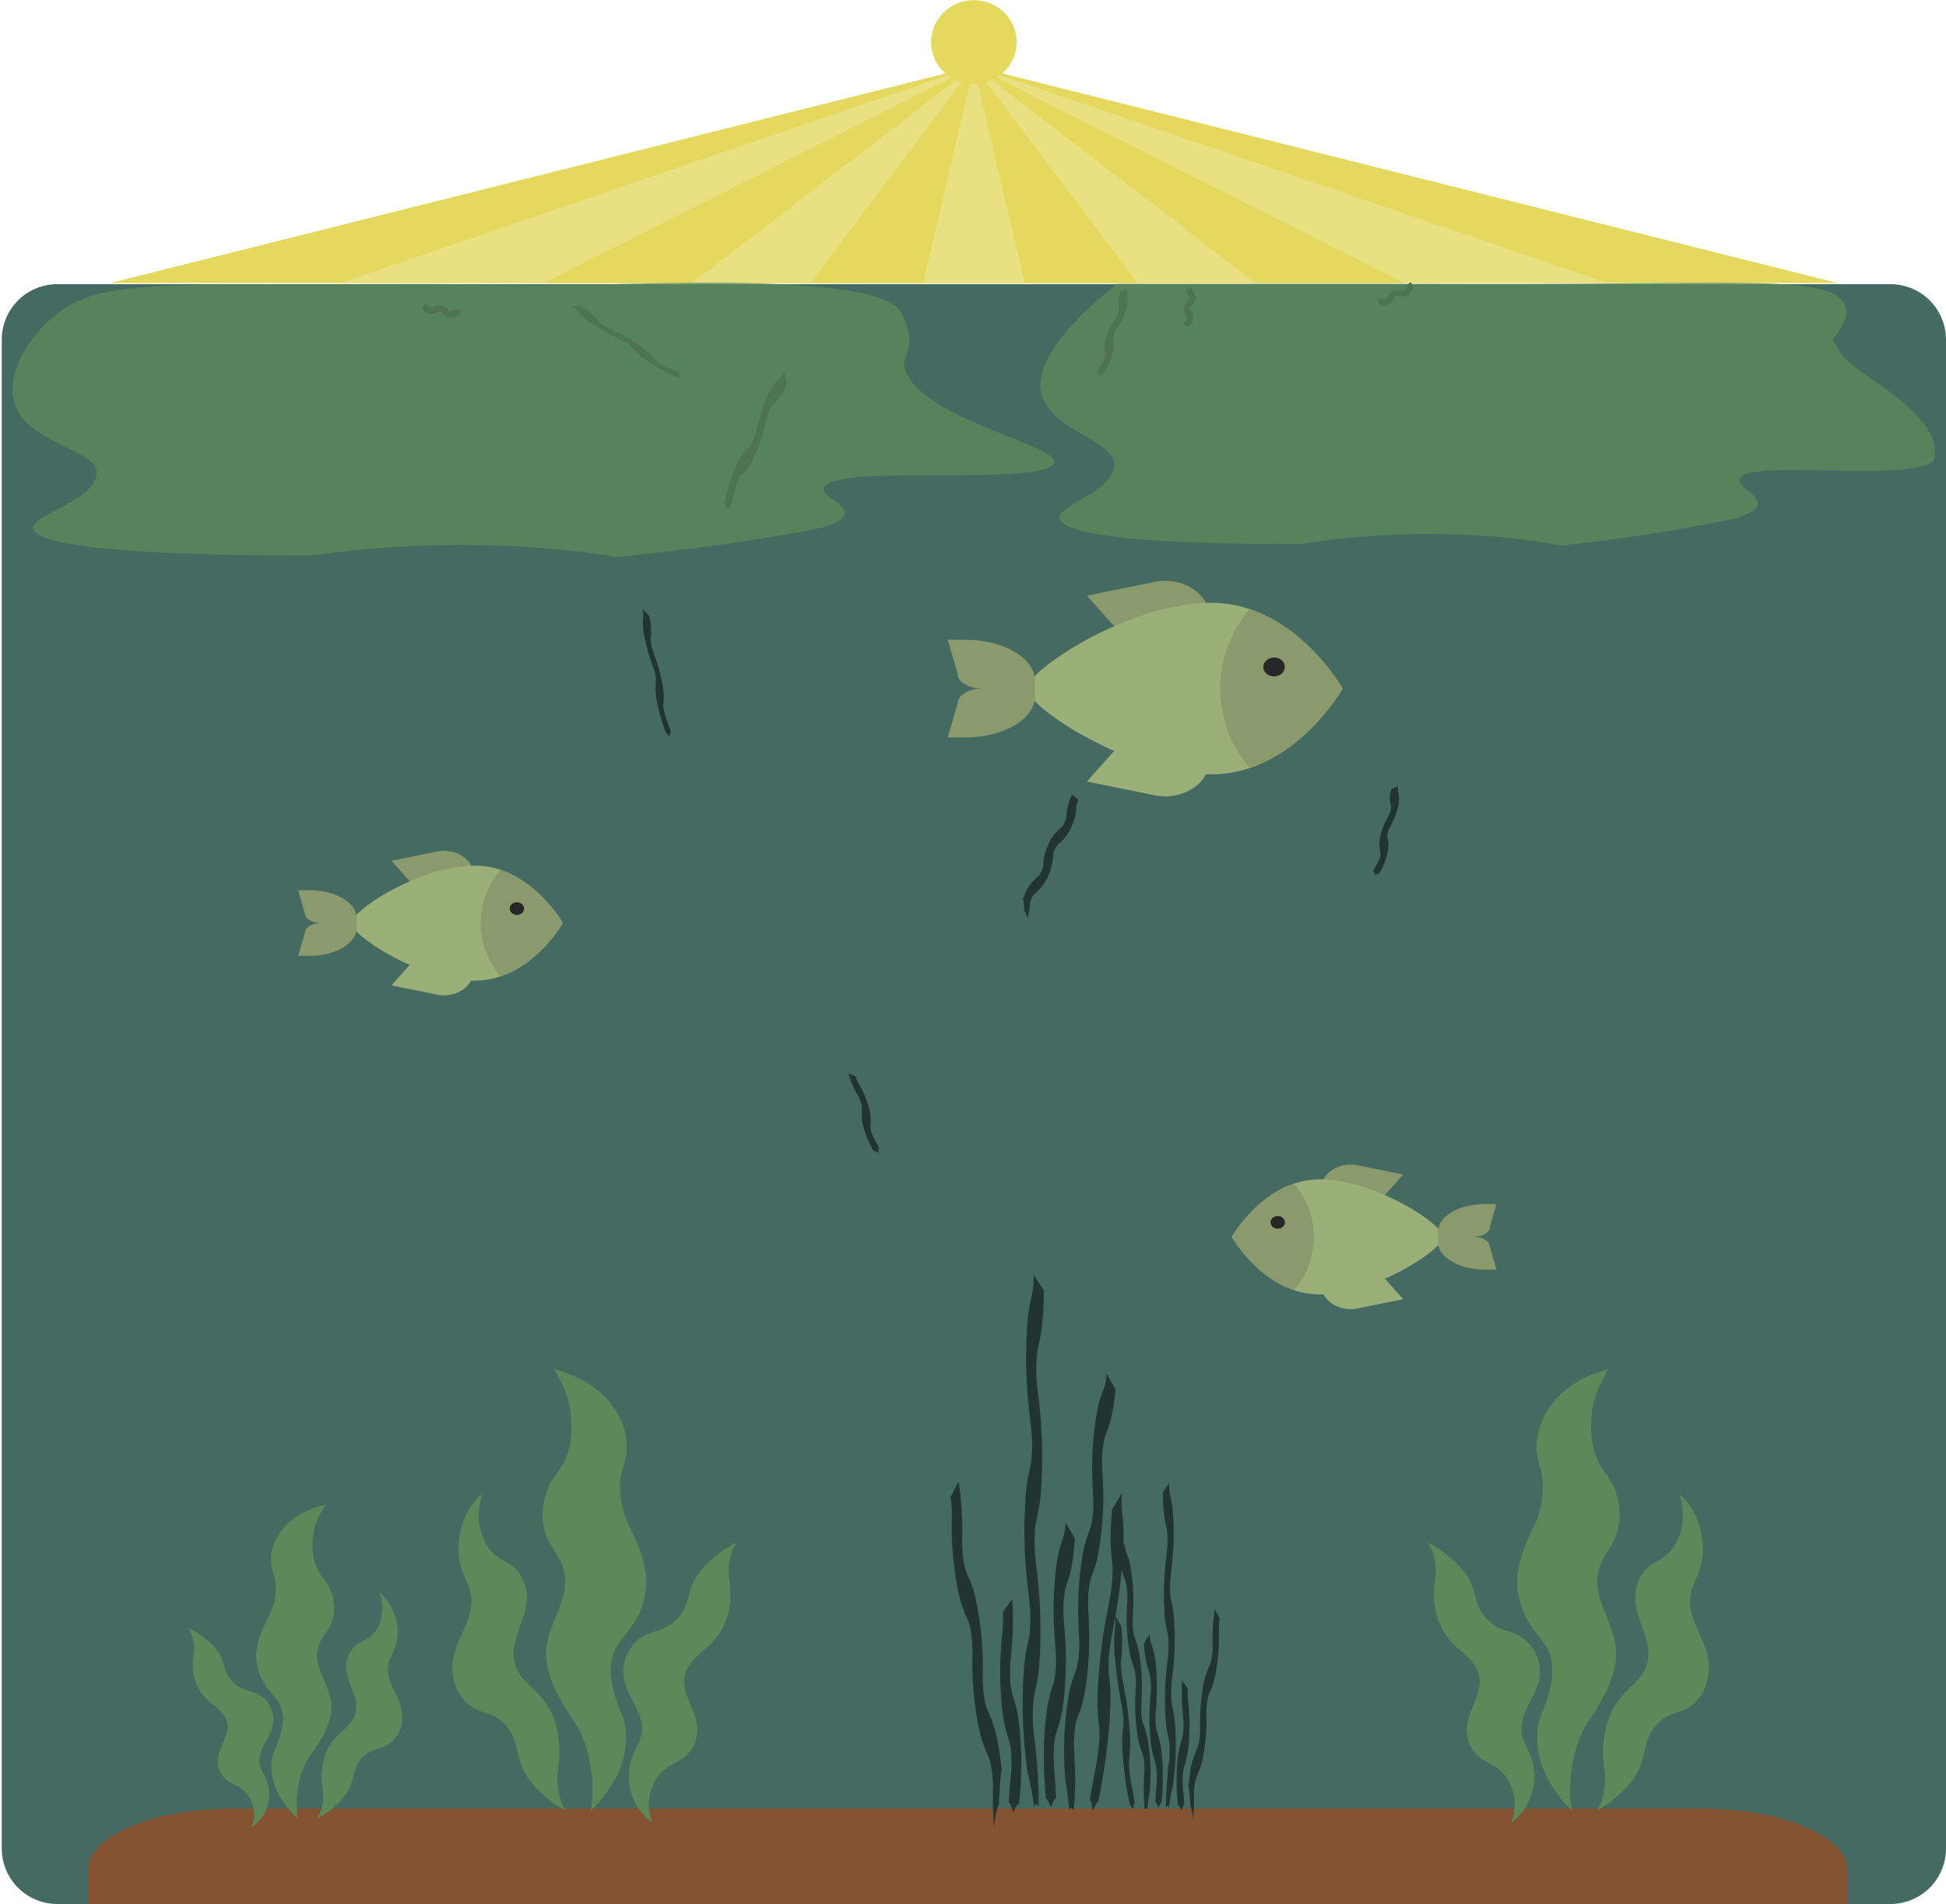 <svg id="Layer_1" data-name="Layer 1" xmlns="http://www.w3.org/2000/svg" viewBox="0 0 2621.59 2565.16"><defs><style>.cls-1{fill:#446a62;}.cls-2{fill:#835332;}.cls-10,.cls-3{fill:#5c895a;}.cls-4{fill:#8b9a6c;}.cls-5{fill:#9baf78;}.cls-6{fill:#272727;}.cls-7{fill:#21342f;}.cls-8{fill:#e4d95e;}.cls-9{fill:#e9e081;}.cls-10{opacity:0.75;isolation:isolate;}</style></defs><g id="Сгруппировать_362" data-name="Сгруппировать 362"><path id="Прямоугольник_9" data-name="Прямоугольник 9" class="cls-1" d="M77.23,382.82H2546.74a74.82,74.82,0,0,1,74.85,74.79V2490.17a74.81,74.81,0,0,1-74.85,74.78H77.23a74.81,74.81,0,0,1-74.85-74.78V457.61A74.82,74.82,0,0,1,77.23,382.82Z"/><path id="Контур_518" data-name="Контур 518" class="cls-2" d="M2488.48,2565h-2370v-46.18c0-45.5,88.26-82.39,197.09-82.39H2291.44c108.83,0,197,36.88,197,82.39Z"/><g id="Сгруппировать_172" data-name="Сгруппировать 172"><path id="Контур_519" data-name="Контур 519" class="cls-3" d="M338.73,2461.64a43.29,43.29,0,0,0-14.38-52.84c-6-4-13-6.28-18.72-10.7A32.73,32.73,0,0,1,293.48,2370c1.45-17.12,16.15-32.51,12.54-49.28-3-13.85-16.91-21.54-27-31.25-17.19-16.55-22-38.65-18.14-61.54a48.73,48.73,0,0,0-7.7-35.23s10.81,5.46,14,7.74c12.13,8.82,25,18.29,31.11,32.68,2.46,5.8,3.77,12,5.94,17.93a40.9,40.9,0,0,0,17.39,21.1A108.09,108.09,0,0,0,342,2280a38.67,38.67,0,0,1,24.78,47.21c-4.7,16.45-19.49,30.58-17.21,47.52,1.1,8.22,6.16,15.23,9.4,22.82a53.52,53.52,0,0,1-20.24,64.12Z"/><path id="Контур_520" data-name="Контур 520" class="cls-3" d="M401.37,2449.84a117,117,0,0,1-29.65-40.28c-6.26-15.21-8.79-35.75-2-51.41,8.58-19.77,18.45-47,4.24-67-8.13-11.43-17.33-19.47-23.12-33.31-13.24-31.69-.82-56.24,12.72-83.32,7.55-15.12,10.85-36.9,5.11-53.66a56.29,56.29,0,0,1,.47-41.25C382,2048,411.89,2033,438.54,2027c-2.62,4-9.57,17-10,17.92a80.9,80.9,0,0,0-6.36,21.29c-3.31,24.41-.37,43.33,14.21,61a62.15,62.15,0,0,1,13.1,48.58c-2.7,17.71-14.64,26-20,41.22-10.06,28.6,16.69,53,17.16,80.82.44,26.65-16.48,49.28-29.61,68.36-14.65,21.28-21,56.63-15.73,83.68Z"/><path id="Контур_521" data-name="Контур 521" class="cls-3" d="M511.29,2146c8.72,20.93,2.33,48-14.08,59.78-6,4.31-13,6.68-18.7,11.52a38.27,38.27,0,0,0-12,31.63c1.56,19.61,16.39,37.73,12.88,56.73-2.9,15.69-16.82,24-26.88,34.67-17.14,18.25-21.82,43.31-17.8,69.59a60.45,60.45,0,0,1-7.51,39.94,161.12,161.12,0,0,0,14-8.33c12.12-9.61,25-19.94,31-36.13,2.43-6.53,3.7-13.59,5.84-20.27a43.2,43.2,0,0,1,17.32-23.44,97.06,97.06,0,0,1,20.44-8.17c18.85-7,30.64-29.09,24.56-53-4.82-19-19.75-35.65-17.57-54.88,1-9.37,6.09-17.16,9.29-25.73a67.84,67.84,0,0,0-20.7-73.94Z"/></g><g id="Сгруппировать_173" data-name="Сгруппировать 173"><path id="Контур_522" data-name="Контур 522" class="cls-3" d="M879.05,2455.74c-11.37-25.37-2.73-59,19.08-74.24,8-5.58,17.28-8.82,24.84-15A47.25,47.25,0,0,0,939.09,2327c-1.92-24.06-21.39-45.7-16.63-69.25,3.95-19.44,22.43-30.27,35.81-43.92,22.81-23.23,29.18-54.31,24.08-86.47a71.71,71.71,0,0,1,10.21-49.51s-14.34,7.67-18.52,10.89c-16.11,12.39-33.2,25.69-41.29,45.92-3.26,8.16-5,16.89-7.87,25.2a57,57,0,0,1-23.08,29.65c-8.38,5.4-18,7.51-27.11,11a55,55,0,0,0-32.86,66.33c6.24,23.11,25.85,43,22.84,66.78-1.47,11.56-8.19,21.39-12.48,32.08a77.65,77.65,0,0,0,26.86,90.08Z"/><path id="Контур_523" data-name="Контур 523" class="cls-3" d="M795.93,2439.17a164.32,164.32,0,0,0,39.33-56.6c8.31-21.38,11.67-50.24,2.66-72.25-11.38-27.79-24.48-66.07-5.64-94.1,10.77-16,23-27.36,30.68-46.81,17.56-44.53,1.09-79-16.87-117.09-10-21.24-14.41-51.85-6.79-75.38a83.48,83.48,0,0,0-.64-58c-17.06-44.46-56.72-65.56-92.06-74,3.48,5.64,12.69,23.87,13.25,25.2a118.55,118.55,0,0,1,8.43,29.9c4.42,34.31.5,60.9-18.85,85.71A91.05,91.05,0,0,0,732,2054c3.57,24.88,19.42,36.55,26.5,57.91,13.35,40.19-22.15,74.51-22.77,113.57-.6,37.45,21.85,69.24,39.28,96.05,19.44,29.93,27.84,79.59,20.84,117.59Z"/><path id="Контур_524" data-name="Контур 524" class="cls-3" d="M650.09,2012.18c-11.56,29.41-3.08,67.51,18.7,84,8,6,17.28,9.39,24.84,16.19a55.56,55.56,0,0,1,15.94,44.45c-2.07,27.55-21.74,53-17.1,79.7,3.85,22.06,22.32,33.67,35.67,48.73,22.75,25.65,28.94,60.86,23.63,97.78a89.27,89.27,0,0,0,9.94,56.13,212.09,212.09,0,0,1-18.52-11.7c-16.08-13.52-33.15-28-41.14-50.79-3.23-9.17-4.91-19.08-7.75-28.44a60.72,60.72,0,0,0-23-32.95c-8.37-5.83-18-7.86-27.12-11.47-25-9.88-40.66-40.89-32.59-74.46,6.41-26.64,26.2-50.09,23.32-77.14-1.4-13.15-8.08-24.1-12.33-36.14-12.7-35.95,0-81.33,27.48-103.91Z"/></g><g id="Сгруппировать_174" data-name="Сгруппировать 174"><path id="Контур_525" data-name="Контур 525" class="cls-3" d="M2035.58,2455.72c11.24-25.36,2.69-59-18.87-74.25-7.89-5.56-17.09-8.81-24.56-15a47.55,47.55,0,0,1-15.94-39.49c1.9-24.06,21.16-45.68,16.44-69.23-3.9-19.44-22.17-30.28-35.41-43.92-22.55-23.24-28.85-54.31-23.8-86.46a72.47,72.47,0,0,0-10.1-49.51s14.18,7.67,18.32,10.89c15.92,12.39,32.83,25.68,40.82,45.92,3.23,8.15,4.94,16.89,7.78,25.19a56.86,56.86,0,0,0,22.83,29.65c8.28,5.4,17.8,7.52,26.81,11a55.18,55.18,0,0,1,32.49,66.34c-6.17,23.11-25.56,43-22.58,66.77,1.44,11.58,8.09,21.39,12.33,32.09a78.18,78.18,0,0,1-26.55,90.08Z"/><path id="Контур_526" data-name="Контур 526" class="cls-3" d="M2117.77,2439.16a164.05,164.05,0,0,1-38.92-56.6c-8.21-21.38-11.54-50.23-2.63-72.24,11.25-27.79,24.2-66.07,5.57-94.11-10.67-16.05-22.74-27.35-30.33-46.8-17.36-44.52-1.08-79,16.68-117.09,9.91-21.24,14.25-51.84,6.71-75.38a84.37,84.37,0,0,1,.62-58c16.88-44.48,56.08-65.58,91.05-74-3.44,5.63-12.55,23.87-13.09,25.2a120,120,0,0,0-8.34,29.9c-4.37,34.31-.49,60.89,18.64,85.7A91.85,91.85,0,0,1,2180.9,2054c-3.53,24.89-19.2,36.55-26.22,57.91-13.2,40.19,21.9,74.5,22.51,113.57.59,37.44-21.61,69.24-38.85,96.05-19.22,29.92-27.53,79.58-20.61,117.59Z"/><path id="Контур_527" data-name="Контур 527" class="cls-3" d="M2262,2012.17c11.44,29.39,3.06,67.5-18.48,84-7.87,6-17.1,9.38-24.55,16.18-10.89,10-17,27.3-15.76,44.46,2,27.54,21.49,53,16.9,79.69-3.8,22.07-22.07,33.69-35.27,48.74-22.49,25.65-28.62,60.86-23.37,97.78a90.17,90.17,0,0,1-9.84,56.12,206.94,206.94,0,0,0,18.3-11.69c15.91-13.51,32.79-28,40.7-50.79,3.18-9.18,4.85-19.09,7.65-28.45a60.67,60.67,0,0,1,22.73-32.94c8.28-5.84,17.8-7.89,26.82-11.48,24.72-9.87,40.2-40.9,32.22-74.46-6.33-26.64-25.91-50.09-23.06-77.14,1.39-13.15,8-24.11,12.19-36.14,12.55-36,0-81.32-27.18-103.91Z"/></g><g id="Сгруппировать_175" data-name="Сгруппировать 175"><path id="Контур_528" data-name="Контур 528" class="cls-4" d="M635.64,1168c-7.37-17.07-30.26-26-51.12-20l-57.22,11.52L561,1197.35l77.42-23Z"/><path id="Контур_529" data-name="Контур 529" class="cls-5" d="M561,1289.68l-33.65,37.79L584.52,1339c20.86,6,43.75-2.92,51.12-20l2.75-6.37Z"/><path id="Контур_530" data-name="Контур 530" class="cls-5" d="M639.76,1166.06c-64.07,0-140.58,44.79-161.17,68v19c20.59,23.16,97.1,68,161.17,68,74.76,0,118.49-77.45,118.49-77.45S714.52,1166.06,639.76,1166.06Z"/><path id="Контур_531" data-name="Контур 531" class="cls-4" d="M758.25,1243.52s-30.4-53.83-83.83-71.74a109.63,109.63,0,0,0,0,143.46C727.85,1297.33,758.25,1243.52,758.25,1243.52Z"/><ellipse id="Эллипс_189" data-name="Эллипс 189" class="cls-6" cx="696.32" cy="1223.98" rx="9.7" ry="8.53"/><path id="Контур_532" data-name="Контур 532" class="cls-4" d="M439,1243.51h-6c-12.35,0-22.36-5.9-22.36-13.19l-9-31h15.73c34.78,0,63,16.64,63,37.17v14c0,20.52-28.2,37.15-63,37.15H401.71l9-31c0-7.28,10-13.2,22.36-13.2"/></g><g id="Сгруппировать_176" data-name="Сгруппировать 176"><path id="Контур_533" data-name="Контур 533" class="cls-4" d="M1782,1590.72c7.37-17.08,30.25-26,51.12-20l57.22,11.53-33.66,37.81-77.42-23Z"/><path id="Контур_534" data-name="Контур 534" class="cls-5" d="M1856.73,1712.37l33.65,37.81-57.22,11.53c-20.86,6-43.75-2.93-51.12-20l-2.75-6.37Z"/><path id="Контур_535" data-name="Контур 535" class="cls-5" d="M1777.92,1588.77c64.07,0,140.58,44.8,161.16,68v19c-20.58,23.16-97.09,68-161.16,68-74.76,0-118.49-77.45-118.49-77.45S1703.16,1588.77,1777.92,1588.77Z"/><path id="Контур_536" data-name="Контур 536" class="cls-4" d="M1659.43,1666.22s30.4-53.82,83.83-71.72a109.62,109.62,0,0,1,0,143.45C1689.83,1720.05,1659.43,1666.22,1659.43,1666.22Z"/><ellipse id="Эллипс_190" data-name="Эллипс 190" class="cls-6" cx="1721.36" cy="1646.69" rx="9.7" ry="8.53"/><path id="Контур_537" data-name="Контур 537" class="cls-4" d="M1978.64,1666.22h6c12.35,0,22.36-5.91,22.36-13.19l9-31h-15.74c-34.77,0-63,16.63-63,37.16v14c0,20.53,28.21,37.17,63,37.17H2016l-9-31c0-7.29-10-13.2-22.36-13.2"/></g><g id="Сгруппировать_177" data-name="Сгруппировать 177"><path id="Контур_538" data-name="Контур 538" class="cls-4" d="M1625.86,815c-11-25.44-45.13-38.8-76.26-29.81l-85.38,17.2,50.22,56.41L1630,824.47Z"/><path id="Контур_539" data-name="Контур 539" class="cls-5" d="M1514.44,996.48l-50.22,56.41,85.38,17.2c31.12,9,65.27-4.36,76.26-29.81l4.1-9.51Z"/><path id="Контур_540" data-name="Контур 540" class="cls-5" d="M1632,812.06c-95.58,0-209.75,66.85-240.46,101.41v28.29c30.71,34.57,144.88,101.41,240.46,101.41,111.53,0,176.8-115.55,176.8-115.55S1743.54,812.06,1632,812.06Z"/><path id="Контур_541" data-name="Контур 541" class="cls-4" d="M1808.79,927.62s-45.36-80.29-125.07-107a163.52,163.52,0,0,0,0,214C1763.43,1007.91,1808.79,927.62,1808.79,927.62Z"/><ellipse id="Эллипс_191" data-name="Эллипс 191" class="cls-6" cx="1716.39" cy="898.46" rx="14.48" ry="12.72"/><path id="Контур_542" data-name="Контур 542" class="cls-4" d="M1332.54,927.61h-9c-18.43,0-33.38-8.81-33.38-19.68l-13.38-46.19h23.47c51.92,0,94,24.82,94,55.45V938c0,30.61-42.08,55.46-94,55.46h-23.47l13.38-46.2c0-10.86,15-19.68,33.38-19.68"/></g><g id="Сгруппировать_178" data-name="Сгруппировать 178"><path id="Контур_543" data-name="Контур 543" class="cls-7" d="M1372.73,2430.4a486,486,0,0,0,2.33-83c-2.07-35.63-6.52-50-9.76-60.49a80.54,80.54,0,0,1-4.35-24.46,173.82,173.82,0,0,1,1.06-32,460.29,460.29,0,0,0,1.74-76.53l-12.68,17.69a173.82,173.82,0,0,1-1.06,32,460.89,460.89,0,0,0-1.74,76.58c2.07,35.65,6.52,50,9.76,60.51a80.79,80.79,0,0,1,4.35,24.45c1.31,22.43-2.07,31.67-3.31,63.4,1.87-1.21,5.85,13.2,5.85,13.2s5.23-13.79,7.81-11.39Z"/><path id="Контур_544" data-name="Контур 544" class="cls-7" d="M1349.55,2384.65c-.69-6.7-1.57-13.92-2.75-21.66-5.09-33.8-10.66-46.33-14.73-55.48a66.62,66.62,0,0,1-6.36-22.32,167.55,167.55,0,0,1-1.73-31.25,441.73,441.73,0,0,0-4.87-74.55c-5.11-33.8-10.68-46.34-14.74-55.48a66.71,66.71,0,0,1-6.37-22.29,168.66,168.66,0,0,1-1.72-31.27,439.79,439.79,0,0,0-4.88-74.56l-10.87,21a167.75,167.75,0,0,1,1.72,31.27,441.69,441.69,0,0,0,4.88,74.54c5.1,33.81,10.66,46.33,14.74,55.48a66.81,66.81,0,0,1,6.35,22.29,167.87,167.87,0,0,1,1.73,31.28,441.45,441.45,0,0,0,4.87,74.52c5.11,33.82,10.68,46.35,14.74,55.5a67,67,0,0,1,6.37,22.31,166.69,166.69,0,0,1,1.71,31.25,475.64,475.64,0,0,0,1.72,48.34,93.49,93.49,0,0,1,6.17-32.83S1347.34,2391.77,1349.55,2384.65Z"/><path id="Контур_545" data-name="Контур 545" class="cls-7" d="M1491,1850.85c-2.39,24-6.69,20.28-12.38,47a417.11,417.11,0,0,0-7.26,72.85c-.36,24.82,1.46,41.14,1.55,53.9a145.85,145.85,0,0,1-3,30.41c-2.18,8.52-6.31,14.78-10.2,33a418,418,0,0,0-7.25,72.84c-.37,24.79,1.46,41.12,1.55,53.87a145.37,145.37,0,0,1-3,30.43c-2.18,8.51-6.31,14.78-10.19,33a417.93,417.93,0,0,0-7.25,72.83c-.3,20,.86,34.91,1.35,46.51,2.22,5.56,5.52,40.38,5.52,40.38s4.35-6.25,5.89,2.48c4.35-45.47.65-72.94.53-90.73a147.28,147.28,0,0,1,.82-16.4,92.16,92.16,0,0,1,2.19-14,83.56,83.56,0,0,1,3.11-9.24,147.15,147.15,0,0,0,7.09-23.79,312.29,312.29,0,0,0,5-34c1.46-14.77,2.09-27.6,2.26-38.84.37-24.73-1.46-41.15-1.55-53.88a145.91,145.91,0,0,1,3-30.41c2.19-8.52,6.32-14.79,10.21-33a418.92,418.92,0,0,0,7.25-72.84c.37-24.82-1.47-41.14-1.55-53.89a145.53,145.53,0,0,1,3-30.44c3.18-12.41,10.51-20.11,15.18-67-4.14-7.37-7.71-13.7-11.87-21.06Z"/><path id="Контур_546" data-name="Контур 546" class="cls-7" d="M1422.59,2423.27c-.83-36.35-4.37-44.67-2.75-69.05a99.23,99.23,0,0,1,1.77-14.58c2.81-12.93,9.9-21.09,13.16-69.81,1-15.31,1.27-28.61,1.1-40.25-.38-25.67-2.7-42.52-3.17-55.72a155.91,155.91,0,0,1,2.11-31.56c2.8-12.93,9.9-21.13,13.16-69.82l-12.49-21.42a75.35,75.35,0,0,1-4.59,24.22c-5.18,15.6-8.35,30.35-10.36,60.19-3.25,48.73,1.41,77.17,2.07,95.94a156,156,0,0,1-2.1,31.57c-2.81,12.94-9.91,21.13-13.17,69.83a561.27,561.27,0,0,0,1.8,90.38c1.36-.68,7,11.86,7,11.86s3.43-13.09,6.46-11.78Z"/><path id="Контур_547" data-name="Контур 547" class="cls-7" d="M1392.64,1717.66c-.3,29.37-4.87,26.5-8.21,60.33a625.74,625.74,0,0,0-.89,89.26c1.77,29.64,5,48.45,6.18,63.59a217.92,217.92,0,0,1-.37,37.28c-1.43,10.88-5,19.79-7.25,42.88a625.57,625.57,0,0,0-.89,89.25c1.78,29.63,5,48.4,6.21,63.57a217.79,217.79,0,0,1-.38,37.27c-1.43,10.9-5,19.81-7.25,42.9a626.63,626.63,0,0,0-.88,89.22c1.42,23.86,3.86,41.23,5.35,54.86,2.69,5.84,9,46.11,9,46.11s3.76-8.95,6,.87c.38-55.63-5.66-87-7.31-108.15-.47-6-.66-11.8-.58-19.81a143.29,143.29,0,0,1,1-17.45c.53-4,1.27-7.44,2.28-12.09a242.86,242.86,0,0,0,5-30.81c1-10.59,1.81-24.15,2-42.23s-.31-33.58-1.12-47c-1.77-29.56-5-48.46-6.18-63.58a217.32,217.32,0,0,1,.37-37.23c1.42-10.91,5-19.83,7.25-42.91a626.62,626.62,0,0,0,.89-89.22c-1.77-29.65-5-48.44-6.19-63.6a219,219,0,0,1,.37-37.29c2.07-15.88,8.7-27.63,9.26-85.11l-13.58-20.88Z"/><path id="Контур_548" data-name="Контур 548" class="cls-7" d="M1468.19,2425.63c6-40.26,10.15-49.08,12.35-76.31a149.14,149.14,0,0,0,.65-16.37c-.47-14.65-5.21-24.51-.83-78.9,1.37-17.11,3.1-31.88,4.94-44.78,4-28.44,8.45-46.87,10.77-61.46a231.49,231.49,0,0,0,2.83-35.27c-.46-14.65-5.2-24.52-.83-78.9,4.75-7.83,8.82-14.55,13.56-22.39a108.07,108.07,0,0,0,.31,27.37c2,17.87,2.54,34.59-.14,67.91-4.38,54.43-12.42,85.47-15.7,106.23a228.74,228.74,0,0,0-2.83,35.26c.45,14.65,5.19,24.51.82,78.91A836,836,0,0,1,1479.44,2427c-1-.91-7.57,12.41-7.57,12.41s-1-14.89-3.68-13.78Z"/></g><g id="Сгруппировать_179" data-name="Сгруппировать 179"><path id="Контур_549" data-name="Контур 549" class="cls-7" d="M1587,2432.59a296.88,296.88,0,0,1-1.42-50.59,136.44,136.44,0,0,1,6-36.92,48.84,48.84,0,0,0,2.66-14.91,106.12,106.12,0,0,0-.64-19.52,281.33,281.33,0,0,1-1.07-46.71l7.73,10.8a107,107,0,0,0,.65,19.52,281.5,281.5,0,0,1,1.07,46.72,136.31,136.31,0,0,1-6,36.91,48.91,48.91,0,0,0-2.67,14.92c-.8,13.68,1.25,19.32,2,38.67-1.13-.73-3.57,8.06-3.57,8.06s-3.18-8.43-4.76-6.95Z"/><path id="Контур_550" data-name="Контур 550" class="cls-7" d="M1601.15,2404.7c.42-4.11,1-8.5,1.66-13.24a113.88,113.88,0,0,1,9-33.85,40.71,40.71,0,0,0,3.88-13.61,103.08,103.08,0,0,0,1-19.07,268.29,268.29,0,0,1,3-45.48,113.6,113.6,0,0,1,9-33.84,41.18,41.18,0,0,0,3.88-13.61,102.32,102.32,0,0,0,1-19.08,269.63,269.63,0,0,1,3-45.5l6.62,12.82a102.26,102.26,0,0,0-1,19.07,269.33,269.33,0,0,1-3,45.48,113.58,113.58,0,0,1-9,33.85,41.07,41.07,0,0,0-3.88,13.59,103.35,103.35,0,0,0-1,19.09,267.93,267.93,0,0,1-3,45.45,113.73,113.73,0,0,1-9,33.87,41.2,41.2,0,0,0-3.88,13.6,102.26,102.26,0,0,0-1,19.07,287.35,287.35,0,0,1-1.05,29.49,57.21,57.21,0,0,0-3.76-20,270.5,270.5,0,0,0-2.46-28.13Z"/><path id="Контур_551" data-name="Контур 551" class="cls-7" d="M1514.85,2079.05c1.45,14.61,4.07,12.36,7.55,28.69a254.92,254.92,0,0,1,4.42,44.44c.23,15.14-.89,25.1-.94,32.88a89.06,89.06,0,0,0,1.84,18.56,186.62,186.62,0,0,1,6.21,20.14,255,255,0,0,1,4.42,44.44c.23,15.13-.89,25.09-.94,32.87a88.93,88.93,0,0,0,1.84,18.56,187,187,0,0,1,6.21,20.16,253.84,253.84,0,0,1,4.42,44.43c.19,12.18-.52,21.29-.83,28.36a232.11,232.11,0,0,0-3.37,24.63s-2.65-3.8-3.59,1.51a366.42,366.42,0,0,1-.32-55.34,88.2,88.2,0,0,0-.52-10,56,56,0,0,0-1.33-8.54,48.53,48.53,0,0,0-1.9-5.64,90.71,90.71,0,0,1-4.32-14.52,188.62,188.62,0,0,1-3-20.75c-.9-9-1.28-16.84-1.39-23.69-.22-15.09.9-25.11,1-32.87a88.9,88.9,0,0,0-1.84-18.55,186.1,186.1,0,0,1-6.21-20.15,255,255,0,0,1-4.42-44.44c-.23-15.13.89-25.09.94-32.88a89,89,0,0,0-1.84-18.56c-1.95-7.57-6.42-12.27-9.27-40.89,2.53-4.5,4.71-8.35,7.24-12.83Z"/><path id="Контур_552" data-name="Контур 552" class="cls-7" d="M1556.6,2428.24c.5-22.18,2.67-27.23,1.66-42.12a62,62,0,0,0-1.07-8.89c-1.72-7.88-6-12.89-8-42.58-.62-9.36-.76-17.46-.66-24.56.22-15.66,1.65-25.93,1.93-34a95.66,95.66,0,0,0-1.29-19.27c-1.71-7.89-6.05-12.89-8-42.6,2.67-4.55,5-8.49,7.62-13.06a45.76,45.76,0,0,0,2.8,14.77,133.61,133.61,0,0,1,6.31,36.72,389.06,389.06,0,0,1-1.26,58.53,94.83,94.83,0,0,0,1.28,19.26c1.71,7.89,6,12.88,8,42.6a343.13,343.13,0,0,1-1.1,55.15c-.82-.42-4.26,7.22-4.26,7.22s-2.09-8-3.93-7.18Z"/><path id="Контур_553" data-name="Контур 553" class="cls-7" d="M1574.87,1997.8c.18,17.9,3,16.16,5,36.81a380.6,380.6,0,0,1,.54,54.45c-1.08,18.08-3.05,29.55-3.77,38.79a133,133,0,0,0,.22,22.75c.87,6.65,3,12.09,4.43,26.18a381.8,381.8,0,0,1,.54,54.43c-1.08,18.07-3,29.54-3.77,38.78a133,133,0,0,0,.22,22.75c.87,6.64,3,12.09,4.43,26.16a383.4,383.4,0,0,1,.54,54.44c-.87,14.55-2.36,25.15-3.26,33.47-1.66,3.55-5.47,28.13-5.47,28.13s-2.29-5.47-3.69.53a518,518,0,0,1,4.46-66c.29-3.64.41-7.18.36-12.09a85.87,85.87,0,0,0-.59-10.63c-.32-2.44-.77-4.55-1.39-7.38a147.34,147.34,0,0,1-3-18.79c-.64-6.47-1.11-14.74-1.22-25.77s.19-20.48.67-28.68c1.09-18,3.05-29.56,3.78-38.78a134.11,134.11,0,0,0-.22-22.76c-.88-6.64-3-12.08-4.43-26.16a383.4,383.4,0,0,1-.54-54.44c1.08-18.08,3-29.55,3.77-38.79a133.08,133.08,0,0,0-.22-22.76c-1.27-9.68-5.3-16.84-5.65-51.91l8.28-12.73Z"/><path id="Контур_554" data-name="Контур 554" class="cls-7" d="M1528.78,2429.68c-3.65-24.55-6.21-29.94-7.53-46.56a89.65,89.65,0,0,1-.41-10,207.72,207.72,0,0,0,.5-48.13c-.83-10.44-1.89-19.44-3-27.32-2.48-17.38-5.15-28.59-6.56-37.5a142.23,142.23,0,0,1-1.73-21.51,207.82,207.82,0,0,0,.5-48.14c-2.9-4.78-5.38-8.88-8.28-13.65a66.59,66.59,0,0,1-.19,16.69,193.94,193.94,0,0,0,.09,41.44,573.14,573.14,0,0,0,9.58,64.8,142.22,142.22,0,0,1,1.72,21.51,208.93,208.93,0,0,0-.51,48.14,510.91,510.91,0,0,0,9,61.05c.63-.55,4.62,7.56,4.62,7.56s.58-9.1,2.24-8.4Z"/></g><g id="Сгруппировать_180" data-name="Сгруппировать 180"><path id="Контур_555" data-name="Контур 555" class="cls-8" d="M1312,89.31l-1163.54,292H2475.53Z"/><path id="Контур_556" data-name="Контур 556" class="cls-9" d="M1312,89.31l-853.57,292H2165.55Z"/><path id="Контур_557" data-name="Контур 557" class="cls-8" d="M1312,89.31l-579.92,292H1891.91Z"/><path id="Контур_558" data-name="Контур 558" class="cls-9" d="M1312,89.31l-379.5,292h759Z"/><path id="Контур_559" data-name="Контур 559" class="cls-8" d="M1312,89.31l-220.57,292h441.14Z"/><path id="Контур_560" data-name="Контур 560" class="cls-9" d="M1312,89.31l-68.52,292h137Z"/><ellipse id="Эллипс_192" data-name="Эллипс 192" class="cls-8" cx="1311.98" cy="56.71" rx="57.64" ry="56.51"/></g><path id="Контур_561" data-name="Контур 561" class="cls-7" d="M1177,1550.64a125.83,125.83,0,0,1-13-30.18,61.08,61.08,0,0,1-3-24.49,22.13,22.13,0,0,0-1-10,44.65,44.65,0,0,0-5.12-11.61,118.21,118.21,0,0,1-11.81-27.93l9.72,3.78a44.82,44.82,0,0,0,5.13,11.61,119.75,119.75,0,0,1,11.82,27.94,61.17,61.17,0,0,1,3,24.5,22.27,22.27,0,0,0,1,10c2.43,8.59,5.65,11.27,10.84,22.75-1.24,0-1.47,6.16-1.47,6.16s-4.92-4-6.06-2.51Z"/><path id="Контур_562" data-name="Контур 562" class="cls-7" d="M1378.08,1210.72c.87-2.42,1.93-5,3.25-7.8a54.8,54.8,0,0,1,15-20.3,20.15,20.15,0,0,0,6.41-8.17,27.37,27.37,0,0,0,2.75-11.17,73,73,0,0,1,7.25-26.65,54.48,54.48,0,0,1,15-20.27,20.35,20.35,0,0,0,6.41-8.17,27.46,27.46,0,0,0,2.76-11.17,72.83,72.83,0,0,1,7.24-26.66l8.57,7a27.46,27.46,0,0,0-2.76,11.17,72.83,72.83,0,0,1-7.24,26.65,54.5,54.5,0,0,1-15,20.27,20.55,20.55,0,0,0-6.41,8.18,27.53,27.53,0,0,0-2.75,11.17,72.78,72.78,0,0,1-7.24,26.64,54.54,54.54,0,0,1-15,20.29,20.31,20.31,0,0,0-6.41,8.18,27.21,27.21,0,0,0-2.75,11.17,73.81,73.81,0,0,1-3.45,17.21,15.62,15.62,0,0,0-4-11.4s0-13.76-1.61-16.2Z"/><path id="Контур_563" data-name="Контур 563" class="cls-7" d="M904,987.08c-4.79-16.22-7.58-19.86-9.7-30.79a40,40,0,0,1-.85-6.54,88.93,88.93,0,0,0-1.73-31.44c-1.32-6.87-2.79-12.8-4.28-18-3.28-11.46-6.48-18.94-8.31-24.82a64.07,64.07,0,0,1-2.72-14.13,89.16,89.16,0,0,0-1.73-31.44l-8.9-9.31a28.6,28.6,0,0,1,.58,10.9,83.92,83.92,0,0,0,2,27.08A279.75,279.75,0,0,0,881,901.4a64.38,64.38,0,0,1,2.73,14.15A89.16,89.16,0,0,0,885.43,947a248.35,248.35,0,0,0,11.78,40.33c.6-.33,5,5.16,5,5.16s.17-5.93,1.85-5.38Z"/><path id="Контур_564" data-name="Контур 564" class="cls-7" d="M1850,1174c4.51-10.76,7.52-12.47,9.27-20.15a17.32,17.32,0,0,0,.58-4.75c-.21-4.49-3.46-8.49,0-23.82a80.67,80.67,0,0,1,3.82-12.33c3.08-7.62,6.31-12.18,8-16A26.2,26.2,0,0,0,1874,1087c-.2-4.5-3.46-8.49,0-23.82l9.7-3.72a14.55,14.55,0,0,0,0,8.27,41.21,41.21,0,0,1-.63,20.31,105,105,0,0,1-11.87,28.38,26,26,0,0,0-2.26,9.93c.2,4.49,3.45,8.49,0,23.83a93.45,93.45,0,0,1-11.08,26.75c-.73-.5-5.42,2-5.42,2s-.56-4.67-2.49-4.93Z"/><path id="Контур_565" data-name="Контур 565" class="cls-7" d="M983.75,684.16c5.92-19.11,5.33-25.23,10.55-36.93a33.71,33.71,0,0,1,3.59-6.56c3.9-5.17,9.43-5.66,19.87-29a190.07,190.07,0,0,0,7.71-20.1c4.31-13.39,5.92-23.27,8-30.3a57.87,57.87,0,0,1,6.77-15.12c3.89-5.16,9.43-5.65,19.87-29-1.2-6.14-2.24-11.41-3.43-17.55a23.44,23.44,0,0,1-6.91,10c-5.73,5.3-10.15,11.21-16.57,25.5-10.44,23.34-12.75,40.4-15.66,50.4a57.87,57.87,0,0,1-6.77,15.12c-3.9,5.17-9.43,5.64-19.88,29A242.05,242.05,0,0,0,976,677.09a41.12,41.12,0,0,1,2,9.76s4.28-4.92,5.79-2.67Z"/><path id="Контур_566" data-name="Контур 566" class="cls-7" d="M915.63,503c-14.88-8.07-19.43-8.66-28.66-14.9a40,40,0,0,1-5.25-4,89,89,0,0,0-23.49-21c-5.8-3.92-11.05-7.08-15.78-9.69-10.44-5.77-18-8.79-23.46-11.66a63.37,63.37,0,0,1-12-8.05,88.87,88.87,0,0,0-23.5-21l-12.89-.28a28.37,28.37,0,0,1,8.14,7.29,84.28,84.28,0,0,0,20.62,17.72,281.7,281.7,0,0,0,39.23,21.33,65,65,0,0,1,11.94,8.06,89.26,89.26,0,0,0,23.51,21A249.17,249.17,0,0,0,911,507.94c.19-.67,7.16.12,7.16.12s-4.07-4.29-2.51-5.12Z"/><path id="Контур_567" data-name="Контур 567" class="cls-7" d="M1477.52,501.76c5.25-10.42,8.35-11.93,10.63-19.47a17.29,17.29,0,0,0,.9-4.72c.1-4.48-2.87-8.68,1.66-23.75a82.42,82.42,0,0,1,4.66-12c3.58-7.4,7.12-11.73,9.11-15.46a26.56,26.56,0,0,0,2.94-9.77c.1-4.5-2.88-8.68,1.66-23.75,3.47-1.08,6.46-2,9.94-3.06a14.49,14.49,0,0,0-.57,8.27,41.11,41.11,0,0,1-2,20.21,105.16,105.16,0,0,1-13.77,27.5,26.14,26.14,0,0,0-2.94,9.75c-.1,4.5,2.88,8.69-1.65,23.77a92.72,92.72,0,0,1-12.88,25.93c-.69-.54-5.55,1.68-5.55,1.68s-.23-4.7-2.13-5.08Z"/><path id="Контур_568" data-name="Контур 568" class="cls-7" d="M1594.22,436.13c2.39-4.06,4.85-4.13,5.21-7.44a4,4,0,0,0-.24-2.16,16.85,16.85,0,0,1-3.8-11.58,13.58,13.58,0,0,1,1.5-5,37.34,37.34,0,0,1,4.75-5.74,5.07,5.07,0,0,0,.47-4.26,16.81,16.81,0,0,1-3.82-11.58c2.9.24,5.38.45,8.26.67a5.13,5.13,0,0,0,1.34,4,13.09,13.09,0,0,1,2.71,9.72,18,18,0,0,1-6.26,10.76,5,5,0,0,0-.46,4.23,16.86,16.86,0,0,1,3.81,11.59,15.9,15.9,0,0,1-5.8,10.18,18.29,18.29,0,0,0-4.61-.41,6.93,6.93,0,0,0-3-3Z"/><path id="Контур_569" data-name="Контур 569" class="cls-7" d="M573.59,408.57c3.84,2.75,3.68,5.2,6.93,5.87a4.14,4.14,0,0,0,2.18-.05,16.91,16.91,0,0,1,11.89-2.72,13.22,13.22,0,0,1,4.87,1.94,37.57,37.57,0,0,1,5.3,5.25,5,5,0,0,0,4.2.83A16.89,16.89,0,0,1,620.85,417c-.5,2.86-.93,5.3-1.43,8.15a5.12,5.12,0,0,0-4.14,1,13.1,13.1,0,0,1-9.94,1.81,17.82,17.82,0,0,1-10.15-7.2,5,5,0,0,0-4.2-.83,16.86,16.86,0,0,1-11.89,2.73,15.83,15.83,0,0,1-9.63-6.69,19.1,19.1,0,0,0,.83-4.55,7,7,0,0,0,3.31-2.77Z"/><path id="Контур_570" data-name="Контур 570" class="cls-7" d="M1857.87,402.15c4.72-.1,6.07,2,9.06.53a4.16,4.16,0,0,0,1.72-1.33c1.43-2,1.89-6.49,7.87-9.33a13.31,13.31,0,0,1,5.06-1.35,36.84,36.84,0,0,1,7.39,1,5,5,0,0,0,3.87-1.84c1.43-2,1.9-6.49,7.87-9.32l3.76,7.37c-1.63.77-2,1.61-2.72,3.25a13.06,13.06,0,0,1-6.86,7.4,18,18,0,0,1-12.46.35,5,5,0,0,0-3.87,1.83c-1.42,1.95-1.9,6.49-7.86,9.33a15.88,15.88,0,0,1-11.72.41,19.54,19.54,0,0,0-2.09-4.13,6.94,6.94,0,0,0,1-4.19Z"/><path id="Контур_571" data-name="Контур 571" class="cls-10" d="M831.22,750.42a1216.93,1216.93,0,0,0-145.58-14.83A1424.34,1424.34,0,0,0,421.28,748.3c-269.65,0-351.4-14.81-371.57-29.65-28.86-21.26,76.31-38.52,80.46-80.49,3.05-30.87-83.9-38.63-107.27-86.85C3,510.26,36.74,455.88,73.17,425.56c58.19-48.43,131.25-42.14,470.77-43,97-.25,194.12,2.17,291.11,0,92.13-2.06,347.3-9.72,377,35.89a88.45,88.45,0,0,1,12.8,35.24c2.05,20.24-8.63,29.92-6.69,39.37,15.55,75.8,246,112.91,195.35,136.63-45.2,21.18-258.67-.83-298.8,22.24-25.09,14.44,46.51,29.58,15.32,49.78-14.53,9.41-48.18,14.89-114.9,25.42C973,733.77,911.25,742.52,831.22,750.42Z"/><path id="Контур_572" data-name="Контур 572" class="cls-10" d="M2104.15,735a941.39,941.39,0,0,0-125.28-14.22A1101.3,1101.3,0,0,0,1751.37,733c-232.07,0-302.42-14.19-319.77-28.44-24.84-20.37,65.68-36.94,69.23-77.19,2.72-30.7-69.18-43.9-92.3-83.28-17.63-30-7-78.68,96.19-161.83H1856.9c83.51,0,167,.53,250.54,0,254.92-1.59,355.55-7.66,376.3,25.3,5.47,8.71,7.64,23.74-15.08,49.91a37.52,37.52,0,0,0,2.69,4.68A215.65,215.65,0,0,0,2484.9,482c17.17,22,128,74.83,121.84,130.88a14.08,14.08,0,0,1-1.49,6.43c-20.12,30.22-227,2-257.12,21.32-21.6,13.84,40,28.38,13.19,47.73-12.51,9-41.48,14.28-98.88,24.38C2226.16,719.07,2173,727.45,2104.15,735Z"/></g></svg>